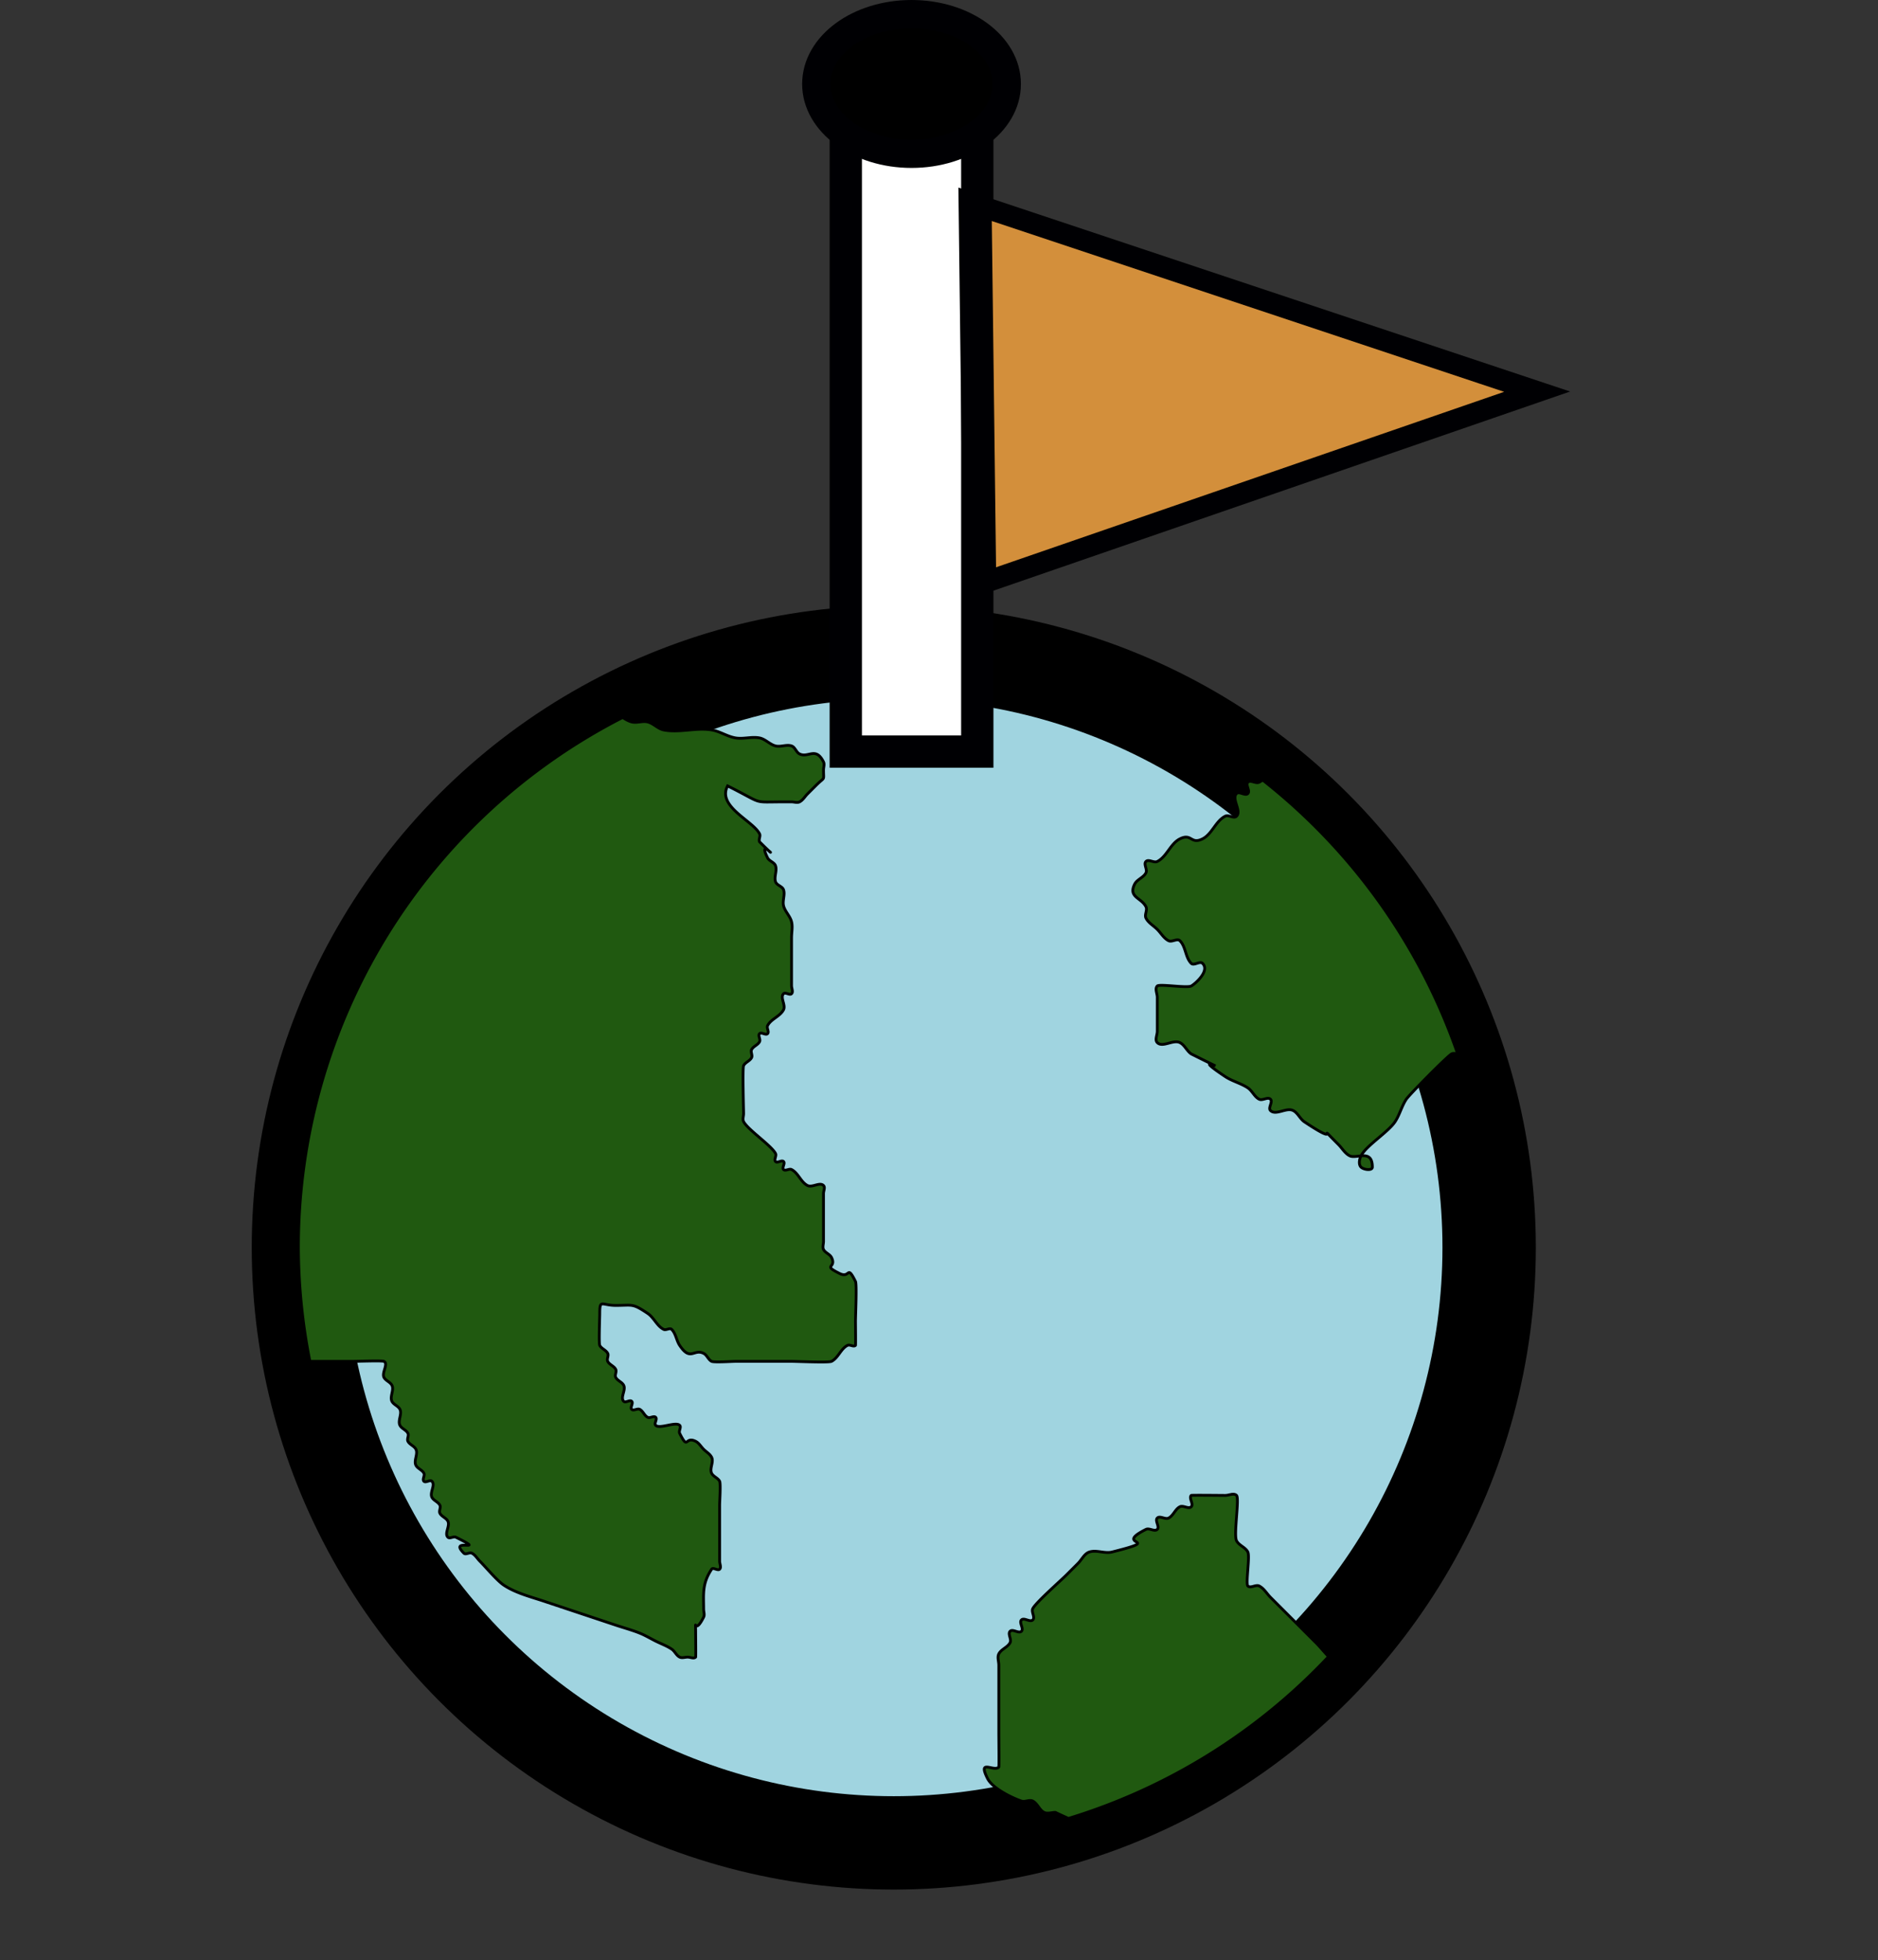 <?xml version="1.0" encoding="UTF-8" standalone="no"?>
<!-- Created with Inkscape (http://www.inkscape.org/) -->

<svg
   xmlns:dc="http://purl.org/dc/elements/1.1/"
   xmlns:cc="http://creativecommons.org/ns#"
   xmlns:rdf="http://www.w3.org/1999/02/22-rdf-syntax-ns#"
   xmlns:svg="http://www.w3.org/2000/svg"
   xmlns="http://www.w3.org/2000/svg"
   xmlns:xlink="http://www.w3.org/1999/xlink"
   xmlns:sodipodi="http://sodipodi.sourceforge.net/DTD/sodipodi-0.dtd"
   xmlns:inkscape="http://www.inkscape.org/namespaces/inkscape"
   width="177.649mm"
   height="185.409mm"
   viewBox="0 0 177.649 185.409"
   version="1.1"
   id="svg8"
   inkscape:version="0.92.1 r15371"
   sodipodi:docname="locationless.svg">
  <rect x="0" y="0" width="177.649" height="185.409" fill="#333333" stroke="none"/>
  <defs
     id="defs2">
    <linearGradient
       inkscape:collect="always"
       id="linearGradient5993">
      <stop
         style="stop-color:#ffb600;stop-opacity:1"
         offset="0"
         id="stop5989" />
      <stop
         style="stop-color:#ffe45c;stop-opacity:1"
         offset="1"
         id="stop5991" />
    </linearGradient>
    <marker
       inkscape:stockid="Arrow1Lstart"
       orient="auto"
       refY="0"
       refX="0"
       id="Arrow1Lstart"
       style="overflow:visible"
       inkscape:isstock="true">
      <path
         id="path4653"
         d="M 0,0 5,-5 -12.5,0 5,5 Z"
         style="fill-rule:evenodd;stroke:#000000;stroke-width:1pt"
         transform="matrix(0.8,0,0,0.8,10,0)"
         inkscape:connector-curvature="0" />
    </marker>
    <inkscape:perspective
       sodipodi:type="inkscape:persp3d"
       inkscape:vp_x="634.53519 : 612.42873 : 1"
       inkscape:vp_y="843.39238 : -0.95352928 : 0"
       inkscape:vp_z="43.375755 : -1044.3916 : 1"
       inkscape:persp3d-origin="-37.535371 : 254.32773 : 1"
       id="perspective4572" />
    <inkscape:perspective
       sodipodi:type="inkscape:persp3d"
       inkscape:vp_x="746.89745 : 632.27772 : 1"
       inkscape:vp_y="1023.4291 : -0.90571829 : 0"
       inkscape:vp_z="29.544729 : -941.46779 : 1"
       inkscape:persp3d-origin="-68.638303 : 292.1323 : 1"
       id="perspective4556" />
    <inkscape:perspective
       sodipodi:type="inkscape:persp3d"
       inkscape:vp_x="627.38447 : 608.4819 : 1"
       inkscape:vp_y="833.22228 : -1.0052377 : 0"
       inkscape:vp_z="43.353592 : -1138.1853 : 1"
       inkscape:persp3d-origin="-36.581866 : 230.96163 : 1"
       id="perspective4498" />
    <linearGradient
       inkscape:collect="always"
       xlink:href="#linearGradient5993"
       id="linearGradient6027"
       x1="21.976"
       y1="53.796"
       x2="45.181"
       y2="82.973"
       gradientUnits="userSpaceOnUse" />
    <linearGradient
       inkscape:collect="always"
       xlink:href="#linearGradient5993"
       id="linearGradient6034"
       gradientUnits="userSpaceOnUse"
       x1="21.976"
       y1="53.796"
       x2="45.181"
       y2="82.973"
       gradientTransform="matrix(0.805,0,0,1.045,-156.266,-194.615)" />
    <filter
       style="color-interpolation-filters:sRGB"
       inkscape:label="Drop Shadow"
       id="filter4762">
      <feFlood
         flood-opacity="0.498"
         flood-color="rgb(0,0,0)"
         result="flood"
         id="feFlood4752" />
      <feComposite
         in="flood"
         in2="SourceGraphic"
         operator="in"
         result="composite1"
         id="feComposite4754" />
      <feGaussianBlur
         in="composite1"
         stdDeviation="1.2"
         result="blur"
         id="feGaussianBlur4756" />
      <feOffset
         dx="-0.1"
         dy="1.7"
         result="offset"
         id="feOffset4758" />
      <feComposite
         in="SourceGraphic"
         in2="offset"
         operator="over"
         result="composite2"
         id="feComposite4760" />
    </filter>
    <filter
       style="color-interpolation-filters:sRGB"
       inkscape:label="Drop Shadow"
       id="filter5007">
      <feFlood
         flood-opacity="0.498"
         flood-color="rgb(0,0,0)"
         result="flood"
         id="feFlood4997" />
      <feComposite
         in="flood"
         in2="SourceGraphic"
         operator="in"
         result="composite1"
         id="feComposite4999" />
      <feGaussianBlur
         in="composite1"
         stdDeviation="1.2"
         result="blur"
         id="feGaussianBlur5001" />
      <feOffset
         dx="-0.1"
         dy="0.9"
         result="offset"
         id="feOffset5003" />
      <feComposite
         in="SourceGraphic"
         in2="offset"
         operator="over"
         result="composite2"
         id="feComposite5005" />
    </filter>
  </defs>
  <sodipodi:namedview
     id="base"
     pagecolor="#ffffff"
     bordercolor="#666666"
     borderopacity="1.0"
     inkscape:pageopacity="0.0"
     inkscape:pageshadow="2"
     inkscape:zoom="0.35"
     inkscape:cx="-69.617961"
     inkscape:cy="-25.442108"
     inkscape:document-units="mm"
     inkscape:current-layer="g5566"
     showgrid="false"
     inkscape:snap-grids="false"
     inkscape:snap-global="false"
     fit-margin-top="0"
     fit-margin-left="0"
     fit-margin-right="0"
     fit-margin-bottom="0"
     inkscape:window-width="1632"
     inkscape:window-height="998"
     inkscape:window-x="48"
     inkscape:window-y="30"
     inkscape:window-maximized="1" />
  <g
     inkscape:label="Ebene 1"
     inkscape:groupmode="layer"
     id="layer1"
     transform="translate(129.092,240.317)">
    <g
       id="g5566">
      <flowRoot
         xml:space="preserve"
         id="flowRoot4792"
         style="font-style:normal;font-weight:normal;font-size:40px;line-height:125%;font-family:Sans;letter-spacing:0px;word-spacing:0px;fill:#000000;fill-opacity:1;stroke:none;stroke-width:1px;stroke-linecap:butt;stroke-linejoin:miter;stroke-opacity:1"
         transform="matrix(0.265,0,0,0.265,-105.28,-184.09)"><flowRegion
           id="flowRegion4794"><rect
             id="rect4796"
             width="22.857"
             height="914.286"
             x="-702.857"
             y="623.018" /></flowRegion><flowPara
           id="flowPara4798" /></flowRoot>      <g
         id="g4595">
        <g
           id="g4566">
          <circle
             r="56.318"
             cy="-122.317"
             cx="-44.545"
             id="circle5924"
             style="opacity:1;fill:#a0d4e0;fill-opacity:1;fill-rule:nonzero;stroke:#000000;stroke-width:8.832;stroke-linecap:round;stroke-linejoin:miter;stroke-miterlimit:4;stroke-dasharray:none;stroke-opacity:0.997;paint-order:markers stroke fill" />
          <path
             style="fill:#205910;fill-opacity:1;fill-rule:evenodd;stroke:#000000;stroke-width:0.265px;stroke-linecap:butt;stroke-linejoin:miter;stroke-opacity:1"
             d="m -70.201,-172.446 a 56.318,56.318 0 0 0 -30.663,50.129 56.318,56.318 0 0 0 1.088,10.771 h 3.979 c 0.497,0 2.846,-0.089 3.024,0 0.451,0.225 -0.225,1.061 0,1.512 0.159,0.319 0.597,0.437 0.756,0.756 0.225,0.451 -0.225,1.061 0,1.512 0.159,0.319 0.597,0.437 0.756,0.756 0.225,0.451 -0.225,1.061 0,1.512 0.159,0.319 0.597,0.437 0.756,0.756 0.113,0.225 -0.113,0.53 0,0.756 0.159,0.319 0.596,0.437 0.756,0.756 0.225,0.451 -0.225,1.061 0,1.512 0.159,0.319 0.597,0.437 0.756,0.756 0.113,0.225 -0.178,0.578 0,0.756 0.178,0.178 0.578,-0.178 0.756,0 0.356,0.356 -0.225,1.061 0,1.512 0.159,0.319 0.597,0.437 0.756,0.756 0.113,0.225 -0.113,0.531 0,0.756 0.159,0.319 0.597,0.437 0.756,0.756 0.225,0.451 -0.356,1.156 0,1.512 0.178,0.178 0.531,-0.113 0.756,0 3.146,1.573 -0.808,-0.053 0.756,1.512 0.178,0.178 0.53,-0.113 0.756,0 0.319,0.159 0.504,0.504 0.756,0.756 0.59,0.59 1.616,1.833 2.268,2.268 1.112,0.742 2.55,1.102 3.78,1.512 2.268,0.756 4.536,1.512 6.804,2.268 0.756,0.252 1.528,0.46 2.268,0.756 0.523,0.209 1.008,0.504 1.512,0.756 0.504,0.252 1.043,0.443 1.512,0.756 0.297,0.198 0.437,0.597 0.756,0.756 0.225,0.113 0.504,0 0.756,0 0.252,0 0.577,0.178 0.756,0 0.024,-0.024 0,-2.085 0,-2.268 0,-1.773 -0.178,0.356 0.756,-1.512 0.113,-0.225 0,-0.504 0,-0.756 0,-1.44 -0.159,-2.407 0.756,-3.78 0.14,-0.21 0.578,0.178 0.756,0 0.178,-0.178 0,-0.504 0,-0.756 v -5.292 c 0,-0.34 0.115,-2.037 0,-2.268 -0.159,-0.319 -0.597,-0.437 -0.756,-0.756 -0.225,-0.451 0.225,-1.061 0,-1.512 -0.159,-0.319 -0.504,-0.504 -0.756,-0.756 -0.252,-0.252 -0.437,-0.597 -0.756,-0.756 -1.043,-0.521 -0.676,0.916 -1.512,-0.756 -0.113,-0.225 0.178,-0.578 0,-0.756 -0.378,-0.378 -1.89,0.378 -2.268,0 -0.178,-0.178 0.178,-0.578 0,-0.756 -0.178,-0.178 -0.531,0.113 -0.756,0 -0.319,-0.159 -0.437,-0.597 -0.756,-0.756 -0.225,-0.113 -0.577,0.178 -0.756,0 -0.178,-0.178 0.178,-0.578 0,-0.756 -0.178,-0.178 -0.578,0.178 -0.756,0 -0.356,-0.356 0.225,-1.061 0,-1.512 -0.159,-0.319 -0.597,-0.437 -0.756,-0.756 -0.113,-0.225 0.113,-0.531 0,-0.756 -0.159,-0.319 -0.597,-0.437 -0.756,-0.756 -0.113,-0.225 0.113,-0.531 0,-0.756 -0.159,-0.319 -0.597,-0.437 -0.756,-0.756 -0.099,-0.199 0,-2.628 0,-3.024 0,-1.381 0.181,-0.756 1.512,-0.756 1.636,0 1.552,-0.225 3.024,0.756 0.593,0.395 0.875,1.193 1.512,1.512 0.225,0.113 0.578,-0.178 0.756,0 0.398,0.398 0.443,1.043 0.756,1.512 1.032,1.549 1.332,0.288 2.268,0.756 0.319,0.159 0.437,0.597 0.756,0.756 0.23,0.115 1.928,0 2.268,0 h 5.292 c 0.526,0 3.506,0.137 3.78,0 0.637,-0.319 0.875,-1.193 1.512,-1.512 0.225,-0.113 0.578,0.178 0.756,0 0.024,-0.024 0,-2.085 0,-2.268 0,-0.526 0.137,-3.506 0,-3.78 -0.836,-1.671 -0.469,-0.235 -1.512,-0.756 -1.671,-0.836 -0.235,-0.469 -0.756,-1.512 -0.159,-0.319 -0.597,-0.437 -0.756,-0.756 -0.113,-0.225 0,-0.504 0,-0.756 v -0.756 -3.78 c 0,-0.252 0.178,-0.578 0,-0.756 -0.356,-0.356 -1.061,0.225 -1.512,0 -0.637,-0.319 -0.874,-1.193 -1.512,-1.512 -0.225,-0.113 -0.578,0.178 -0.756,0 -0.178,-0.178 0.178,-0.578 0,-0.756 -0.178,-0.178 -0.578,0.178 -0.756,0 -0.178,-0.178 0.113,-0.531 0,-0.756 -0.372,-0.744 -2.652,-2.28 -3.024,-3.024 -0.113,-0.225 0,-0.504 0,-0.756 0,-0.318 -0.112,-4.311 0,-4.536 0.159,-0.319 0.596,-0.437 0.756,-0.756 0.113,-0.225 -0.113,-0.531 0,-0.756 0.159,-0.319 0.597,-0.437 0.756,-0.756 0.113,-0.225 -0.178,-0.578 0,-0.756 0.178,-0.178 0.578,0.178 0.756,0 0.178,-0.178 -0.113,-0.531 0,-0.756 0.319,-0.637 1.193,-0.875 1.512,-1.512 0.225,-0.451 -0.356,-1.156 0,-1.512 0.178,-0.178 0.578,0.178 0.756,0 0.178,-0.178 0,-0.504 0,-0.756 v -0.756 -3.78 c 0,-0.504 0.122,-1.023 0,-1.512 -0.137,-0.547 -0.619,-0.965 -0.756,-1.512 -0.122,-0.489 0.159,-1.034 0,-1.512 -0.113,-0.338 -0.643,-0.418 -0.756,-0.756 -0.159,-0.478 0.159,-1.033 0,-1.512 -0.113,-0.338 -0.597,-0.437 -0.756,-0.756 -0.515,-1.03 -0.179,-0.892 0.083,-0.697 -0.159,-0.147 -0.393,-0.369 -0.839,-0.815 -0.113,-0.225 0.113,-0.531 0,-0.756 -0.622,-1.244 -4.053,-2.587 -3.024,-4.536 3.539,1.769 2.21,1.512 5.292,1.512 h 0.756 c 0.252,0 0.531,0.113 0.756,0 0.319,-0.159 0.504,-0.504 0.756,-0.756 0.252,-0.252 0.504,-0.504 0.756,-0.756 0.934,-0.934 0.756,-0.4 0.756,-1.512 0,-0.252 0.113,-0.53 0,-0.756 -0.742,-1.484 -1.436,-0.34 -2.268,-0.756 -0.319,-0.159 -0.418,-0.643 -0.756,-0.756 -0.478,-0.159 -1.023,0.122 -1.512,0 -0.547,-0.137 -0.96,-0.646 -1.512,-0.756 -0.741,-0.148 -1.522,0.124 -2.268,0 -0.786,-0.131 -1.482,-0.625 -2.268,-0.756 -1.491,-0.249 -3.053,0.297 -4.536,0 -0.553,-0.111 -0.965,-0.619 -1.512,-0.756 -0.489,-0.122 -1.023,0.122 -1.512,0 -0.312,-0.078 -0.586,-0.253 -0.863,-0.424 z m 13.797,12.578 c 0.321,0.296 0.203,0.152 0,0 z"
             id="path5926"
             inkscape:connector-curvature="0" />
          <path
             inkscape:connector-curvature="0"
             style="fill:#205910;fill-opacity:1;fill-rule:evenodd;stroke:#000000;stroke-width:1px;stroke-linecap:butt;stroke-linejoin:miter;stroke-opacity:1"
             d="m 360.842,66.234 c -0.38,0.308 -0.784,0.581 -1.227,0.803 -1.205,0.602 -3.089,-0.952 -4.041,0 -0.952,0.952 0.952,3.089 0,4.041 -0.952,0.952 -3.089,-0.952 -4.041,0 -1.905,1.905 1.905,6.177 0,8.082 -0.952,0.952 -2.836,-0.602 -4.041,0 -3.407,1.704 -4.673,6.376 -8.08,8.08 -4.267,2.133 -3.815,-2.133 -8.082,0 -3.407,1.704 -4.675,6.378 -8.082,8.082 -1.205,0.602 -3.087,-0.952 -4.039,0 -0.952,0.952 0.602,2.836 0,4.041 -0.852,1.704 -3.189,2.337 -4.041,4.041 -2.369,4.738 2.398,4.795 4.041,8.08 0.602,1.205 -0.602,2.836 0,4.041 0.852,1.704 2.692,2.694 4.039,4.041 1.347,1.347 2.337,3.189 4.041,4.041 1.205,0.602 3.089,-0.952 4.041,0 2.13,2.13 1.911,5.951 4.041,8.08 0.952,0.952 3.089,-0.952 4.041,0 2.787,2.787 -2.989,7.556 -4.041,8.082 -1.602,0.801 -11.297,-0.826 -12.123,0 -0.952,0.952 0,2.694 0,4.041 v 12.121 c 0,1.347 -0.952,3.089 0,4.041 1.905,1.905 5.673,-1.205 8.082,0 1.704,0.852 2.456,2.982 4.041,4.039 4.163,2.082 6.768,3.361 8.648,4.273 -2.509,-1.036 -4.287,-1.365 3.473,3.809 2.506,1.671 5.576,2.37 8.082,4.041 1.585,1.057 2.337,3.189 4.041,4.041 1.205,0.602 3.087,-0.952 4.039,0 0.952,0.952 -0.952,3.087 0,4.039 1.905,1.905 5.673,-1.205 8.082,0 1.704,0.852 2.456,2.984 4.041,4.041 14.677,9.785 2.857,-1.182 12.121,8.082 1.347,1.347 2.337,3.189 4.041,4.041 1.001,0.5 2.553,0.145 4.035,0.016 0.002,-0.005 0.003,-0.011 0.006,-0.016 1.791,-3.581 9.669,-8.445 12.121,-12.123 1.671,-2.506 2.37,-5.574 4.041,-8.08 1.12,-1.68 14.717,-15.441 16.162,-16.164 0.652,-0.326 1.428,-0.125 2.195,0.035 A 212.857,212.857 0 0 0 360.842,66.234 Z m 35.133,134.16 c -0.598,1.205 -0.943,3.075 0.006,4.023 0.952,0.952 4.039,1.347 4.039,0 0,-3.924 -1.949,-4.206 -4.045,-4.023 z m -45.783,120.783 c -0.861,0.046 -1.857,0.418 -2.699,0.418 -0.98,0 -11.991,-0.13 -12.121,0 -0.952,0.952 0.952,3.089 0,4.041 -0.952,0.952 -2.836,-0.602 -4.041,0 -1.704,0.852 -2.337,3.189 -4.041,4.041 -1.205,0.602 -3.089,-0.952 -4.041,0 -0.952,0.952 0.952,3.089 0,4.041 -0.952,0.952 -2.834,-0.602 -4.039,0 -12.322,6.161 7.389,3.202 -12.123,8.08 -2.613,0.653 -5.525,-0.852 -8.08,0 -1.807,0.602 -2.694,2.694 -4.041,4.041 -1.347,1.347 -2.694,2.694 -4.041,4.041 -2.127,2.127 -11.042,9.963 -12.121,12.121 -0.602,1.205 0.952,3.089 0,4.041 -0.952,0.952 -3.089,-0.952 -4.041,0 -0.952,0.952 0.952,3.089 0,4.041 -0.952,0.952 -3.089,-0.952 -4.041,0 -0.952,0.952 0.602,2.836 0,4.041 -0.852,1.704 -3.189,2.335 -4.041,4.039 -0.602,1.205 0,2.694 0,4.041 v 4.041 20.203 c 0,0.98 0.13,11.991 0,12.121 -1.796,1.796 -7.631,-3.142 -4.039,4.041 1.849,3.698 9.168,7.098 12.121,8.082 1.278,0.426 2.836,-0.602 4.041,0 1.704,0.852 2.335,3.189 4.039,4.041 1.205,0.602 2.694,0 4.041,0 1.524,0.762 3.104,1.429 4.646,2.16 a 212.857,212.857 0 0 0 92.859,-57.754 c -1.553,-1.637 -2.982,-3.425 -4.572,-5.016 l -12.121,-12.123 c -1.347,-1.347 -2.694,-2.692 -4.041,-4.039 -1.347,-1.347 -2.335,-3.189 -4.039,-4.041 -1.205,-0.602 -3.089,0.952 -4.041,0 -0.826,-0.826 0.801,-10.521 0,-12.123 -0.852,-1.704 -3.189,-2.335 -4.041,-4.039 -1.096,-2.192 1.106,-15.058 0,-16.164 -0.357,-0.357 -0.825,-0.446 -1.342,-0.418 z"
             transform="matrix(0.265,0,0,0.265,-105.28,-184.09)"
             id="path4533" />
        </g>
        <path
           sodipodi:nodetypes="cc"
           inkscape:connector-curvature="0"
           id="path4615"
           d="m -91.168,-110.682 c 40.691,3.626 39.31,3.875 85.746,0.328"
           style="fill:none;fill-rule:evenodd;stroke:none;stroke-width:0.265px;stroke-linecap:butt;stroke-linejoin:miter;stroke-opacity:1" />
        <path
           sodipodi:nodetypes="cc"
           inkscape:connector-curvature="0"
           id="path4800"
           d="m -129.092,-58.937 c 60.35,5.418 120.322,5.922 177.649,-1.89"
           style="fill:none;fill-rule:evenodd;stroke:none;stroke-width:0.265px;stroke-linecap:butt;stroke-linejoin:miter;stroke-opacity:1" />
        <rect
           y="-230.308"
           x="-49.085"
           height="61.082"
           width="12.439"
           id="rect4574"
           style="opacity:1;fill:#ffffff;fill-opacity:1;fill-rule:nonzero;stroke:#000003;stroke-width:3.056;stroke-linecap:round;stroke-miterlimit:4;stroke-dasharray:none;stroke-opacity:1" />
        <ellipse
           ry="6.606"
           rx="9.011"
           cy="-232.374"
           cx="-42.866"
           id="path4576"
           style="opacity:1;fill:#000000;fill-opacity:1;fill-rule:nonzero;stroke:#000003;stroke-width:2.673;stroke-linecap:round;stroke-miterlimit:4;stroke-dasharray:none;stroke-opacity:1" />
        <path
           transform="matrix(0.367,0.56,-0.953,0.216,-212.124,-46.326)"
           inkscape:transform-center-y="3.6829868"
           inkscape:transform-center-x="-6.8825807"
           d="m -153.783,-243.6 -28.01,-10.555 -28.01,-10.555 23.146,-18.98 23.146,-18.98 4.864,29.535 z"
           inkscape:randomized="0"
           inkscape:rounded="0"
           inkscape:flatsided="false"
           sodipodi:arg2="1.9311763"
           sodipodi:arg1="0.88397866"
           sodipodi:r2="17.281822"
           sodipodi:r1="34.563644"
           sodipodi:cy="-270.32675"
           sodipodi:cx="-175.69916"
           sodipodi:sides="3"
           id="path4578"
           style="opacity:1;fill:#d38f3b;fill-opacity:1;fill-rule:nonzero;stroke:#000003;stroke-width:3.056;stroke-linecap:round;stroke-miterlimit:4;stroke-dasharray:none;stroke-opacity:1"
           sodipodi:type="star" />
      </g>
    </g>
  </g>
</svg>
